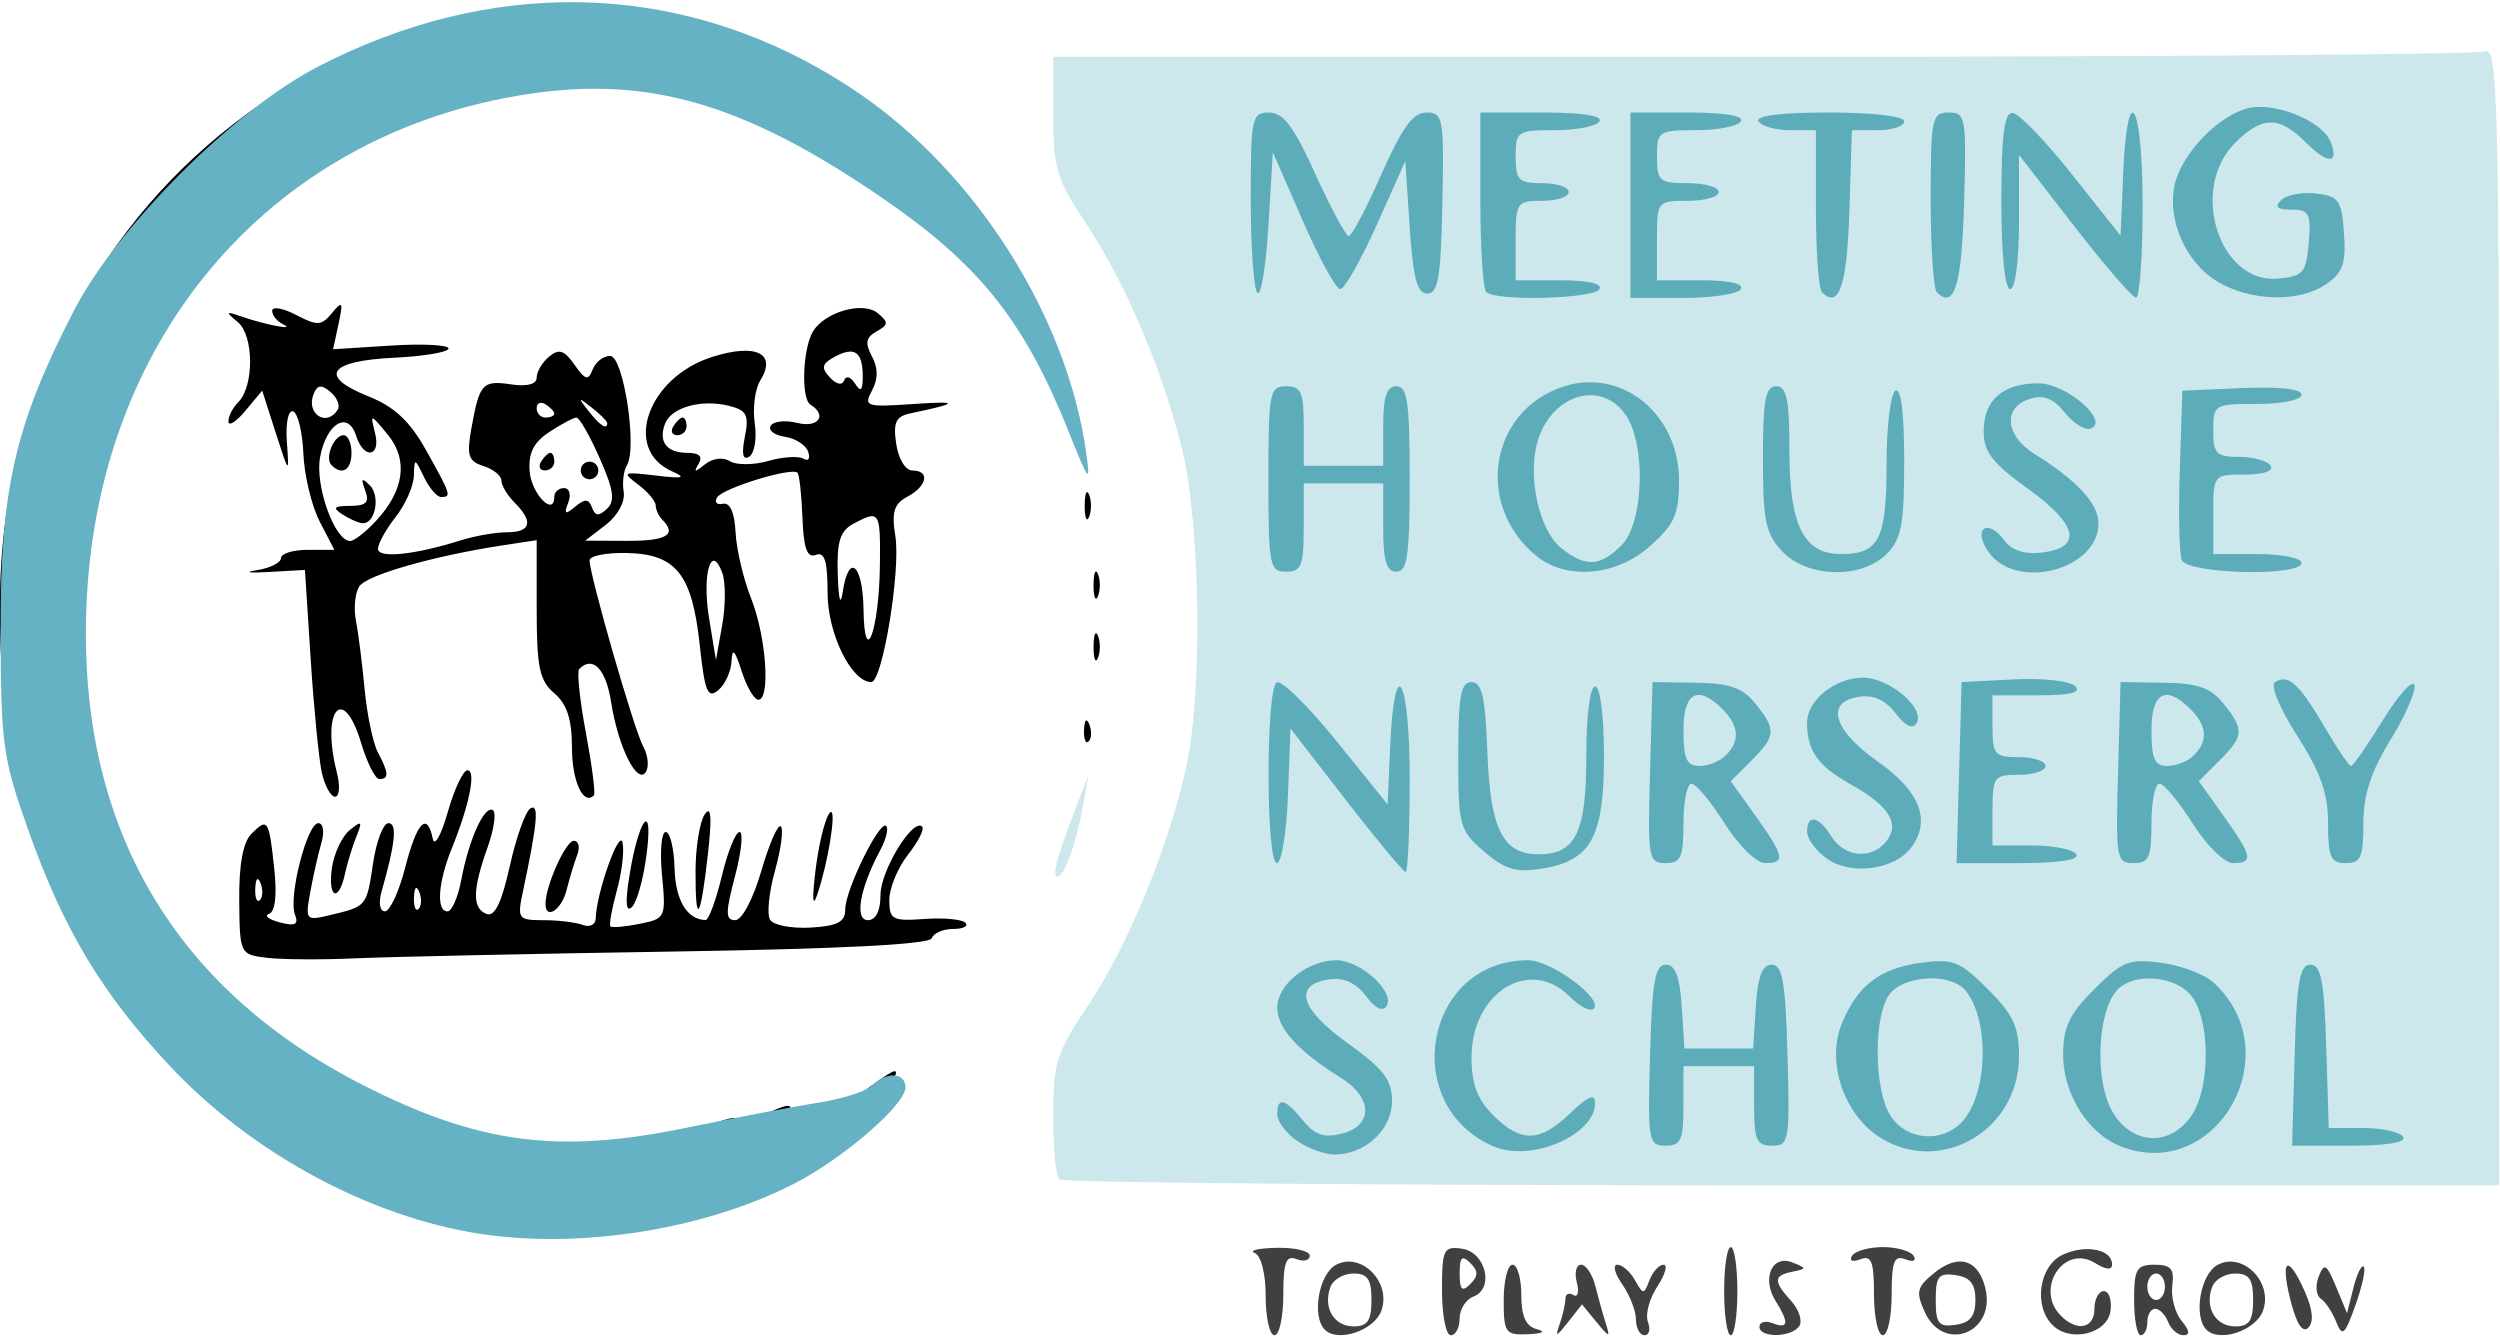 <?xml version="1.0" encoding="UTF-8" standalone="no"?>
<!-- Created with Inkscape (http://www.inkscape.org/) -->

<svg
   xmlns:dc="http://purl.org/dc/elements/1.1/"
   xmlns:cc="http://creativecommons.org/ns#"
   xmlns:rdf="http://www.w3.org/1999/02/22-rdf-syntax-ns#"
   xmlns:svg="http://www.w3.org/2000/svg"
   xmlns="http://www.w3.org/2000/svg"
   xmlns:sodipodi="http://sodipodi.sourceforge.net/DTD/sodipodi-0.dtd"
   xmlns:inkscape="http://www.inkscape.org/namespaces/inkscape"
   width="52.917mm"
   height="28.281mm"
   viewBox="0 0 52.917 28.281"
   version="1.1"
   id="svg8"
   inkscape:version="0.92.2 2405546, 2018-03-11"
   sodipodi:docname="mhns.svg">
  <defs
     id="defs2" />
  <sodipodi:namedview
     id="base"
     pagecolor="#ffffff"
     bordercolor="#666666"
     borderopacity="1.0"
     inkscape:pageopacity="0.0"
     inkscape:pageshadow="2"
     inkscape:zoom="1"
     inkscape:cx="223.56459"
     inkscape:cy="56.268437"
     inkscape:document-units="mm"
     inkscape:current-layer="layer1"
     showgrid="false"
     inkscape:window-width="1366"
     inkscape:window-height="697"
     inkscape:window-x="1366"
     inkscape:window-y="29"
     inkscape:window-maximized="1" />
  <g
     inkscape:label="Layer 1"
     inkscape:groupmode="layer"
     id="layer1"
     transform="translate(-47.471,-98.177)">
    <g
       id="g5590"
       transform="matrix(0.529,0,0,0.529,37.472,62.763)"
       inkscape:export-filename="/home/mike/Sites/mhns/themes/mhns/screenshot.png"
       inkscape:export-xdpi="96"
       inkscape:export-ydpi="96">
      <path
         inkscape:connector-curvature="0"
         id="path4599-3-6"
         d="m 109.165,71.111 c -0.155,-1.3e-4 -0.303,0.014 -0.439,0.043 -1.192,0.262 -2.675,1.784 -2.973,3.05 -0.323,1.376 0.425,3.106 1.673,3.866 1.343,0.819 3.311,0.868 4.392,0.111 0.655,-0.458 0.783,-0.833 0.696,-2.028 -0.096,-1.322 -0.206,-1.477 -1.12,-1.582 -0.557,-0.064 -1.185,0.055 -1.394,0.265 -0.272,0.272 -0.153,0.38 0.417,0.38 0.706,0 0.785,0.152 0.688,1.323 -0.099,1.197 -0.215,1.333 -1.215,1.43 -2.356,0.229 -3.573,-3.575 -1.733,-5.415 1.087,-1.087 1.762,-1.092 2.833,-0.022 0.876,0.876 1.335,0.871 0.997,-0.01 -0.278,-0.724 -1.735,-1.411 -2.822,-1.412 z m -39.592,0.225 c -0.694,0 -0.734,0.191 -0.734,3.469 0,1.908 0.119,3.589 0.265,3.736 0.146,0.147 0.344,-1.057 0.441,-2.675 l 0.177,-2.942 1.194,2.734 c 0.657,1.504 1.332,2.734 1.501,2.734 0.169,0 0.822,-1.151 1.452,-2.558 l 1.145,-2.557 0.176,2.646 c 0.136,2.038 0.298,2.646 0.705,2.646 0.431,0 0.543,-0.669 0.601,-3.616 0.067,-3.41 0.031,-3.616 -0.638,-3.616 -0.539,0 -0.971,0.593 -1.8,2.47 -0.6,1.358 -1.186,2.469 -1.303,2.468 -0.117,-0.001 -0.715,-1.112 -1.33,-2.47 -0.864,-1.906 -1.285,-2.468 -1.852,-2.468 z m 8.438,0 v 3.469 c 0,1.908 0.106,3.575 0.235,3.704 0.374,0.374 4.286,0.273 4.527,-0.117 0.134,-0.217 -0.466,-0.353 -1.566,-0.353 H 79.423 v -1.587 c 0,-1.529 0.039,-1.587 1.058,-1.587 0.582,0 1.058,-0.159 1.058,-0.353 0,-0.194 -0.476,-0.352 -1.058,-0.352 -0.941,0 -1.058,-0.118 -1.058,-1.058 0,-1.017 0.061,-1.058 1.567,-1.058 0.862,0 1.664,-0.159 1.784,-0.353 0.137,-0.222 -0.702,-0.353 -2.272,-0.353 z m 5.998,0 v 3.704 3.704 h 2.095 c 1.153,0 2.194,-0.158 2.314,-0.352 0.134,-0.217 -0.467,-0.353 -1.567,-0.353 h -1.784 v -1.587 c 0,-1.579 0.006,-1.587 1.235,-1.587 0.679,0 1.235,-0.159 1.235,-0.353 0,-0.194 -0.555,-0.352 -1.235,-0.352 -1.137,0 -1.235,-0.084 -1.235,-1.058 0,-1.017 0.061,-1.058 1.566,-1.058 0.862,0 1.665,-0.159 1.785,-0.353 0.137,-0.221 -0.643,-0.353 -2.096,-0.353 z m 7.916,0 c -1.923,0 -2.94,0.128 -2.801,0.353 0.12,0.194 0.685,0.353 1.256,0.353 h 1.038 v 3.116 c 0,1.714 0.109,3.225 0.242,3.358 0.681,0.681 1,-0.265 1.093,-3.24 l 0.102,-3.234 h 1.045 c 0.575,0 1.045,-0.159 1.045,-0.353 0,-0.208 -1.242,-0.353 -3.019,-0.353 z m 4.796,0 c -0.673,0 -0.718,0.215 -0.718,3.469 0,1.908 0.109,3.578 0.243,3.711 0.701,0.701 1,-0.283 1.092,-3.593 0.095,-3.406 0.065,-3.587 -0.617,-3.587 z m 7.355,0.011 c -0.155,-0.021 -0.313,0.748 -0.385,2.448 l -0.103,2.459 -1.94,-2.447 c -1.067,-1.346 -2.139,-2.452 -2.381,-2.459 -0.324,-0.009 -0.441,0.921 -0.441,3.515 0,2.117 0.141,3.528 0.352,3.528 0.204,0 0.353,-1.129 0.353,-2.681 v -2.68 l 2.205,2.844 c 1.213,1.564 2.324,2.85 2.469,2.857 0.146,0.007 0.265,-1.654 0.265,-3.692 0,-2.334 -0.194,-3.666 -0.393,-3.693 z m -21.676,10.764 c -0.354,-10e-4 -0.718,0.055 -1.083,0.176 -2.948,0.973 -3.541,4.758 -1.06,6.768 1.205,0.976 3.192,0.799 4.539,-0.404 0.978,-0.874 1.152,-1.27 1.152,-2.617 0,-2.243 -1.635,-3.917 -3.549,-3.922 z m 17.91,0.043 c -1.431,0 -2.191,0.668 -2.191,1.925 0,0.816 0.35,1.268 1.781,2.295 1.994,1.433 2.185,2.353 0.527,2.542 -0.673,0.077 -1.191,-0.091 -1.474,-0.478 -0.676,-0.925 -1.299,-0.489 -0.642,0.45 1.104,1.576 4.395,0.721 4.395,-1.142 0,-0.787 -0.856,-1.716 -2.557,-2.772 -1.169,-0.726 -1.271,-1.854 -0.198,-2.195 0.564,-0.179 0.942,-0.035 1.405,0.537 0.348,0.43 0.809,0.723 1.023,0.652 0.815,-0.272 -0.943,-1.814 -2.068,-1.814 z m -30.06,0.118 c -0.661,0 -0.706,0.235 -0.706,3.704 0,3.469 0.045,3.704 0.706,3.704 0.611,0 0.705,-0.235 0.705,-1.764 v -1.764 h 1.587 1.587 v 1.764 c 0,1.333 0.129,1.764 0.529,1.764 0.437,0 0.529,-0.647 0.529,-3.704 0,-3.057 -0.092,-3.704 -0.529,-3.704 -0.392,0 -0.529,0.412 -0.529,1.587 v 1.587 h -1.587 -1.587 v -1.587 c 0,-1.352 -0.104,-1.587 -0.705,-1.587 z m 19.579,0 c -0.427,0 -0.529,0.556 -0.529,2.888 0,2.479 0.108,3.003 0.767,3.704 0.999,1.063 3.162,1.121 4.172,0.111 0.596,-0.596 0.705,-1.176 0.705,-3.725 0,-1.923 -0.128,-2.94 -0.352,-2.801 -0.194,0.12 -0.353,1.447 -0.353,2.949 0,2.994 -0.296,3.578 -1.814,3.578 -1.499,0 -2.066,-1.136 -2.066,-4.136 0,-2.047 -0.107,-2.567 -0.529,-2.567 z m 19.609,0.054 c -0.293,-0.004 -0.628,0.002 -1,0.018 l -2.381,0.104 -0.103,3.147 c -0.057,1.731 -0.021,3.358 0.077,3.616 0.216,0.563 4.788,0.674 4.788,0.116 0,-0.194 -0.794,-0.352 -1.764,-0.352 h -1.764 v -1.587 c 0,-1.585 0.002,-1.587 1.255,-1.587 0.747,0 1.167,-0.143 1.038,-0.353 -0.12,-0.194 -0.685,-0.353 -1.256,-0.353 -0.918,0 -1.037,-0.122 -1.037,-1.058 0,-1.035 0.039,-1.058 1.764,-1.058 0.992,0 1.764,-0.161 1.764,-0.369 0,-0.173 -0.502,-0.271 -1.381,-0.283 z m -27.067,0.304 c 0.533,-0.011 1.059,0.233 1.441,0.779 0.827,1.181 0.732,4.324 -0.157,5.213 -0.867,0.867 -1.461,0.889 -2.441,0.088 -0.825,-0.675 -1.3,-2.718 -0.953,-4.102 0.309,-1.23 1.22,-1.96 2.109,-1.979 z m 10.925,11.284 c -1.105,0 -2.232,0.904 -2.232,1.79 0,1.145 0.418,1.729 1.785,2.498 1.526,0.857 1.947,1.569 1.353,2.284 -0.584,0.703 -1.652,0.594 -2.161,-0.221 -0.516,-0.827 -0.977,-0.919 -0.977,-0.196 0,0.28 0.357,0.764 0.794,1.076 0.954,0.682 2.699,0.453 3.366,-0.443 0.808,-1.085 0.355,-2.249 -1.338,-3.438 -1.791,-1.258 -2.112,-2.393 -0.732,-2.587 0.57,-0.08 1.054,0.142 1.449,0.665 0.38,0.504 0.679,0.647 0.833,0.398 0.366,-0.593 -1.078,-1.825 -2.14,-1.825 z m 6.447,0.055 c -0.14,0.002 -0.282,0.007 -0.425,0.014 l -2.08,0.107 -0.101,3.616 -0.1,3.616 h 2.502 c 1.579,0 2.422,-0.13 2.285,-0.353 -0.12,-0.194 -0.923,-0.352 -1.784,-0.352 h -1.567 v -1.411 c 0,-1.333 0.059,-1.411 1.058,-1.411 0.582,0 1.058,-0.158 1.058,-0.352 0,-0.194 -0.476,-0.353 -1.058,-0.353 -0.974,0 -1.058,-0.098 -1.058,-1.235 v -1.235 h 1.835 c 1.286,0 1.723,-0.111 1.462,-0.372 -0.179,-0.179 -1.046,-0.292 -2.026,-0.279 z m 10.312,0.015 c -0.097,0.007 -0.193,0.043 -0.292,0.105 -0.203,0.126 0.167,1.028 0.882,2.145 0.939,1.467 1.233,2.305 1.233,3.508 0,1.345 0.105,1.581 0.706,1.581 0.601,0 0.705,-0.235 0.705,-1.582 0,-1.15 0.297,-2.065 1.088,-3.35 0.598,-0.973 1.025,-1.955 0.949,-2.183 -0.076,-0.228 -0.643,0.407 -1.261,1.41 -0.618,1.004 -1.189,1.825 -1.269,1.825 -0.08,0 -0.56,-0.706 -1.066,-1.569 -0.821,-1.4 -1.257,-1.919 -1.676,-1.888 z m -32.396,0.106 c -0.428,0 -0.529,0.562 -0.529,2.941 0,2.814 0.044,2.98 1.031,3.829 0.831,0.714 1.278,0.848 2.293,0.685 1.98,-0.317 2.496,-1.246 2.496,-4.496 0,-1.62 -0.148,-2.783 -0.353,-2.783 -0.206,0 -0.353,1.167 -0.353,2.797 0,3.041 -0.423,3.906 -1.91,3.906 -1.423,0 -1.928,-1.005 -2.042,-4.066 -0.082,-2.218 -0.216,-2.813 -0.634,-2.813 z m 7.232,0 -0.1,3.616 c -0.095,3.434 -0.065,3.616 0.617,3.616 0.616,0 0.718,-0.226 0.718,-1.588 0,-0.873 0.144,-1.587 0.32,-1.587 0.176,0 0.772,0.714 1.323,1.587 0.564,0.893 1.272,1.587 1.62,1.588 0.824,8.5e-4 0.766,-0.28 -0.391,-1.9 l -0.98,-1.371 0.818,-0.818 c 0.988,-0.988 1.006,-1.244 0.164,-2.285 -0.513,-0.634 -1.025,-0.813 -2.381,-0.833 z m 18.698,0 -0.101,3.616 c -0.096,3.434 -0.064,3.616 0.618,3.616 0.616,0 0.718,-0.226 0.718,-1.588 0,-0.873 0.144,-1.587 0.32,-1.587 0.176,0 0.772,0.714 1.323,1.587 0.564,0.893 1.273,1.587 1.62,1.588 0.824,8.5e-4 0.766,-0.28 -0.392,-1.9 l -0.98,-1.371 0.818,-0.818 c 0.988,-0.988 1.006,-1.244 0.164,-2.285 -0.513,-0.634 -1.025,-0.813 -2.381,-0.833 z m -33.668,0.006 c -0.018,-0.002 -0.033,7.1e-4 -0.044,0.008 -0.439,0.272 -0.433,7.219 0.007,7.219 0.186,0 0.385,-1.21 0.441,-2.689 l 0.103,-2.689 2.219,2.865 h -5.16e-4 c 1.22,1.576 2.292,2.865 2.381,2.865 0.089,0 0.162,-1.667 0.162,-3.704 0,-4.091 -0.61,-5.147 -0.778,-1.348 l -0.104,2.356 -2.049,-2.54 c -1.057,-1.31 -2.065,-2.315 -2.337,-2.343 z m 16.837,0.507 c 0.246,0.01 0.558,0.199 0.931,0.571 0.663,0.663 0.706,1.269 0.131,1.844 -0.233,0.233 -0.71,0.424 -1.059,0.424 -0.506,0 -0.635,-0.288 -0.635,-1.411 0,-0.961 0.222,-1.444 0.631,-1.428 z m 18.697,0 c 0.246,0.01 0.558,0.199 0.931,0.571 0.663,0.663 0.706,1.269 0.131,1.844 -0.233,0.233 -0.709,0.424 -1.058,0.424 -0.506,0 -0.635,-0.288 -0.635,-1.411 0,-0.961 0.222,-1.444 0.631,-1.428 z M 72.269,105.202 c -1.16,0 -2.371,0.97 -2.371,1.899 0,0.819 0.838,1.739 2.557,2.807 1.264,0.785 1.279,1.906 0.029,2.22 -0.72,0.181 -1.086,0.058 -1.556,-0.522 -0.717,-0.885 -1.03,-0.961 -1.03,-0.25 0,0.28 0.353,0.756 0.784,1.058 0.431,0.302 1.11,0.549 1.509,0.549 1.226,0 2.293,-0.995 2.293,-2.137 0,-0.844 -0.335,-1.279 -1.781,-2.318 -1.908,-1.371 -2.178,-2.337 -0.711,-2.545 0.566,-0.08 1.052,0.143 1.445,0.666 0.38,0.504 0.679,0.647 0.833,0.398 0.343,-0.555 -1.049,-1.825 -2.001,-1.825 z m 7.646,0 c -4.116,0 -5.186,5.789 -1.374,7.438 v 5.2e-4 c 1.495,0.647 4.057,-0.451 4.057,-1.738 0,-0.389 -0.278,-0.274 -0.99,0.407 -1.227,1.175 -1.971,1.195 -3.084,0.082 -0.637,-0.637 -0.866,-1.247 -0.866,-2.309 0,-2.587 2.317,-4.033 3.91,-2.44 0.404,0.404 0.841,0.629 0.97,0.499 0.397,-0.398 -1.689,-1.94 -2.624,-1.94 z m 16.501,0.036 c -0.223,-0.003 -0.481,0.022 -0.802,0.065 -1.633,0.219 -2.532,0.906 -3.156,2.412 -0.639,1.543 0.071,3.659 1.536,4.576 2.426,1.518 5.537,-0.307 5.537,-3.249 0,-1.178 -0.226,-1.668 -1.244,-2.686 -0.839,-0.839 -1.201,-1.109 -1.871,-1.118 z m 7.995,0 c -0.67,0.01 -1.032,0.279 -1.871,1.118 -1.006,1.006 -1.245,1.513 -1.245,2.643 0,1.525 0.984,3.105 2.254,3.618 3.845,1.554 6.858,-3.715 3.739,-6.538 -0.355,-0.322 -1.289,-0.671 -2.074,-0.776 -0.321,-0.043 -0.579,-0.068 -0.802,-0.065 z m -18.991,0.141 c -0.429,0 -0.548,0.681 -0.629,3.616 -0.095,3.434 -0.065,3.616 0.617,3.616 0.616,0 0.718,-0.226 0.718,-1.587 v -1.587 h 1.411 1.411 v 1.587 c 2e-6,1.361 0.102,1.587 0.718,1.587 0.682,0 0.713,-0.181 0.618,-3.616 -0.082,-2.934 -0.201,-3.616 -0.63,-3.616 -0.381,0 -0.559,0.469 -0.637,1.675 l -0.107,1.676 h -1.373 -1.372 l -0.108,-1.676 c -0.077,-1.207 -0.256,-1.675 -0.637,-1.675 z m 25.753,0 c -0.429,0 -0.548,0.681 -0.629,3.616 l -0.101,3.616 h 2.326 c 1.461,0 2.245,-0.131 2.108,-0.352 -0.12,-0.194 -0.838,-0.353 -1.595,-0.353 h -1.377 l -0.102,-3.263 c -0.082,-2.62 -0.206,-3.263 -0.63,-3.263 z m -15.207,0.547 c 0.582,-0.011 1.146,0.147 1.422,0.48 0.997,1.201 0.897,4.226 -0.176,5.298 -0.795,0.795 -2.136,0.684 -2.777,-0.23 -0.738,-1.053 -0.734,-4.272 0.005,-5.012 0.345,-0.345 0.943,-0.525 1.525,-0.536 z m 8.669,0.004 c 0.637,-0.026 1.329,0.191 1.732,0.637 0.795,0.878 0.841,3.642 0.08,4.804 -0.877,1.338 -2.49,1.224 -3.242,-0.229 -0.645,-1.246 -0.532,-3.814 0.206,-4.704 0.266,-0.321 0.728,-0.488 1.224,-0.508 z m -16.481,10.915 c -0.146,0 -0.265,0.794 -0.265,1.764 2e-6,0.97 0.119,1.764 0.265,1.764 0.146,0 0.265,-0.794 0.265,-1.764 3e-6,-0.97 -0.119,-1.764 -0.265,-1.764 z m 6.085,0 c -0.559,0 -1.113,0.157 -1.232,0.349 -0.124,0.2 0.018,0.259 0.332,0.138 0.446,-0.171 0.547,0.091 0.547,1.415 0,0.894 0.159,1.625 0.353,1.625 0.194,0 0.353,-0.731 0.353,-1.625 0,-1.324 0.101,-1.587 0.547,-1.415 0.314,0.12 0.456,0.061 0.332,-0.138 -0.119,-0.192 -0.673,-0.349 -1.232,-0.349 z m -24.253,0.028 c -0.728,0.015 -1.125,0.108 -0.882,0.206 0.259,0.105 0.441,0.82 0.441,1.736 0,0.857 0.159,1.558 0.353,1.558 0.194,0 0.353,-0.731 0.353,-1.625 0,-1.3 0.106,-1.585 0.529,-1.422 0.291,0.112 0.529,0.05 0.529,-0.138 0,-0.188 -0.595,-0.33 -1.323,-0.314 z m 7.163,0.01 c -0.503,-0.023 -0.549,0.255 -0.549,1.701 0,0.984 0.158,1.789 0.352,1.789 0.194,0 0.353,-0.3 0.353,-0.668 3e-6,-0.367 0.249,-0.764 0.554,-0.881 0.846,-0.325 0.493,-1.78 -0.466,-1.916 -0.092,-0.013 -0.173,-0.023 -0.245,-0.026 z m 25.324,0.044 c -0.318,-0.008 -0.68,0.06 -1.024,0.217 -0.956,0.436 -1.196,2.045 -0.421,2.82 0.712,0.712 2.19,0.354 2.32,-0.562 0.062,-0.437 -0.057,-0.794 -0.265,-0.794 -0.208,0 -0.377,0.317 -0.377,0.705 10e-6,0.786 -0.691,0.931 -1.34,0.282 -1.069,-1.069 0.115,-2.893 1.369,-2.11 0.433,0.27 0.677,0.29 0.677,0.056 0,-0.378 -0.408,-0.602 -0.938,-0.615 z m -25.022,0.368 c 0.065,-0.003 0.155,0.061 0.279,0.184 0.329,0.329 0.329,0.518 0,0.847 -0.329,0.329 -0.423,0.235 -0.423,-0.424 0,-0.412 0.037,-0.603 0.145,-0.608 z m 12.875,0.1 c -0.614,-0.017 -0.868,0.82 -0.376,1.608 0.549,0.879 0.515,1.132 -0.12,0.888 -0.291,-0.112 -0.529,-0.049 -0.529,0.139 0,0.463 1.311,0.435 1.601,-0.034 0.127,-0.206 -0.022,-0.655 -0.332,-0.998 -0.72,-0.795 -0.709,-1.015 0.054,-1.169 0.581,-0.117 0.58,-0.139 -0.013,-0.373 -0.101,-0.04 -0.196,-0.06 -0.284,-0.062 z m 6.965,0.027 c -0.295,0.013 -0.632,0.164 -0.994,0.456 -0.702,0.569 -0.747,0.758 -0.377,1.57 0.758,1.664 2.867,0.815 2.418,-0.973 -0.18,-0.717 -0.556,-1.075 -1.047,-1.053 z m -24.355,0.004 c -0.192,-0.012 -0.388,0.027 -0.577,0.128 -0.691,0.37 -0.981,2.063 -0.446,2.599 0.519,0.519 1.97,0.032 2.26,-0.759 0.339,-0.924 -0.405,-1.917 -1.237,-1.967 z m 35.277,0 c -0.192,-0.012 -0.388,0.027 -0.577,0.128 -0.691,0.37 -0.981,2.063 -0.446,2.599 0.519,0.519 1.97,0.032 2.26,-0.759 0.339,-0.924 -0.406,-1.917 -1.237,-1.967 z m -28.791,0.124 c -0.194,0 -0.353,0.635 -0.353,1.411 0,1.314 0.067,1.409 0.97,1.37 0.597,-0.025 0.732,-0.103 0.352,-0.203 -0.436,-0.114 -0.617,-0.515 -0.617,-1.37 0,-0.665 -0.159,-1.209 -0.353,-1.209 z m 2.743,0 c -0.196,0 -0.273,0.318 -0.171,0.706 0.102,0.388 0.041,0.617 -0.135,0.508 -0.176,-0.109 -0.32,-0.043 -0.32,0.147 2e-6,0.19 -0.101,0.636 -0.224,0.991 -0.196,0.566 -0.155,0.558 0.331,-0.059 l 0.555,-0.705 0.58,0.705 c 0.52,0.633 0.559,0.639 0.373,0.055 -0.114,-0.358 -0.303,-1.032 -0.42,-1.499 -0.117,-0.467 -0.373,-0.849 -0.568,-0.849 z m 1.453,0 c -0.195,0 -0.108,0.353 0.194,0.784 0.302,0.431 0.549,1.066 0.549,1.411 0,0.345 0.154,0.627 0.342,0.627 0.188,0 0.25,-0.239 0.137,-0.532 -0.112,-0.293 0.055,-0.928 0.372,-1.411 0.317,-0.484 0.43,-0.879 0.253,-0.879 -0.178,0 -0.43,0.277 -0.561,0.617 -0.227,0.588 -0.254,0.588 -0.584,0 -0.191,-0.34 -0.507,-0.617 -0.702,-0.617 z m 21.494,0 c -0.72,0 -0.819,0.17 -0.819,1.411 0,0.776 0.119,1.411 0.265,1.411 0.146,0 0.265,-0.238 0.265,-0.529 0,-0.291 0.142,-0.529 0.315,-0.529 0.173,0 0.406,0.238 0.518,0.529 0.112,0.291 0.386,0.529 0.61,0.529 0.278,0 0.255,-0.183 -0.073,-0.578 -0.264,-0.318 -0.431,-0.953 -0.371,-1.411 0.087,-0.668 -0.054,-0.833 -0.71,-0.833 z m 5.36,0.04 c -0.165,-0.038 -0.161,0.44 0.081,1.393 0.238,0.938 0.483,1.313 0.71,1.087 0.227,-0.227 0.18,-0.722 -0.134,-1.433 -0.298,-0.674 -0.528,-1.017 -0.656,-1.046 z m 2.974,0.025 c -0.097,0.022 -0.256,0.376 -0.378,0.862 l -0.255,1.012 -0.439,-1.058 c -0.382,-0.92 -0.473,-0.973 -0.696,-0.405 -0.141,0.359 -0.103,0.756 0.085,0.882 0.188,0.126 0.466,0.547 0.619,0.935 0.24,0.612 0.342,0.523 0.769,-0.675 0.271,-0.759 0.42,-1.453 0.332,-1.541 -0.011,-0.011 -0.023,-0.015 -0.037,-0.011 z m -40.385,0.287 c 0.561,0 0.716,0.23 0.716,1.058 0,0.829 -0.155,1.058 -0.716,1.058 -0.791,0 -1.235,-0.766 -0.92,-1.587 0.112,-0.291 0.526,-0.529 0.92,-0.529 z m 32.114,0 c 0.194,0 0.352,0.238 0.352,0.529 0,0.291 -0.158,0.529 -0.352,0.529 -0.194,0 -0.353,-0.238 -0.353,-0.529 0,-0.291 0.159,-0.529 0.353,-0.529 z m 3.164,0 c 0.561,0 0.717,0.23 0.717,1.058 0,0.829 -0.156,1.058 -0.717,1.058 -0.791,0 -1.234,-0.766 -0.919,-1.587 0.112,-0.291 0.525,-0.529 0.919,-0.529 z m -11.418,0.04 c 0.068,0.003 0.144,0.012 0.229,0.024 0.581,0.083 0.794,0.348 0.794,0.994 3e-6,0.646 -0.212,0.912 -0.794,0.995 -0.679,0.096 -0.794,-0.048 -0.794,-0.995 0,-0.828 0.088,-1.042 0.565,-1.018 z"
         style="fill:#404040;fill-opacity:1;stroke-width:0.353" />
      <path
         inkscape:connector-curvature="0"
         id="path4599"
         d="m 41.036,67.222 c -1.101,0.018 -2.206,0.131 -3.307,0.346 -6.946,1.353 -13.056,6.103 -16.153,12.557 -2.174,4.532 -2.851,7.811 -2.646,12.822 0.272,6.666 2.566,12.01 7.157,16.672 1.973,2.004 3.143,2.835 5.821,4.136 1.843,0.896 4.225,1.773 5.292,1.949 2.989,0.494 5.077,0.453 8.018,-0.154 3.975,-0.821 8.247,-3.178 9.289,-5.125 0.462,-0.863 0.355,-0.843 -1.062,0.203 -0.649,0.479 -1.312,0.789 -1.473,0.689 -0.161,-0.1 -0.633,8.9e-4 -1.048,0.223 -0.526,0.281 -0.682,0.286 -0.516,0.016 0.328,-0.531 0.002,-0.487 -1.269,0.171 -0.594,0.307 -0.974,0.387 -0.844,0.177 0.161,-0.26 -0.022,-0.288 -0.578,-0.088 -0.448,0.161 -1.925,0.494 -3.284,0.738 -8.67,1.562 -19.027,-5.043 -21.79,-13.895 -1.025,-3.285 -1.09,-9.874 -0.128,-13.067 2.461,-8.172 8.759,-13.888 16.794,-15.243 2.827,-0.477 3.418,-0.474 5.875,0.027 3.166,0.646 5.519,1.728 8.245,3.794 1.067,0.809 1.638,1.13 1.268,0.714 -0.734,-0.826 -0.434,-1.019 0.49,-0.316 0.318,0.243 -0.146,-0.239 -1.031,-1.069 -0.885,-0.831 -2.896,-2.143 -4.469,-2.917 -6.28,-3.088 -13.098,-2.656 -19.739,1.25 -1.957,1.151 -2.018,1.165 -0.93,0.223 0.641,-0.555 2.19,-1.509 3.443,-2.12 9.977,-4.865 20.954,-1.337 26.737,8.594 1.764,3.029 2.176,3.337 0.78,0.582 -3.78,-7.46 -11.237,-12.017 -18.941,-11.89 z m 8.019,3.554 c 0.033,0.002 0.079,0.011 0.14,0.028 1.021,0.286 4.396,2.378 4.744,2.941 0.357,0.577 0.039,0.463 -1.014,-0.366 -0.523,-0.412 -1.775,-1.215 -2.782,-1.785 -0.881,-0.499 -1.318,-0.834 -1.088,-0.819 z m 6.666,4.587 0.672,0.794 c 0.632,0.746 0.915,0.954 0.915,0.672 0,-0.067 -0.357,-0.424 -0.794,-0.794 z m -23.195,3.786 c -0.049,-0.015 -0.157,0.099 -0.34,0.321 -0.422,0.513 -0.585,0.522 -1.435,0.077 -0.527,-0.276 -0.959,-0.351 -0.959,-0.167 0,0.184 0.198,0.429 0.441,0.544 0.54,0.257 -0.701,0.022 -1.675,-0.316 -0.627,-0.218 -0.643,-0.193 -0.14,0.226 0.645,0.537 0.657,2.562 0.02,3.2 -0.225,0.225 -0.404,0.575 -0.397,0.779 0.006,0.204 0.313,0.009 0.682,-0.434 l 0.67,-0.804 0.541,1.686 c 0.538,1.678 0.541,1.68 0.446,0.357 -0.053,-0.748 0.056,-1.279 0.25,-1.214 0.189,0.063 0.374,0.826 0.411,1.695 0.037,0.869 0.331,2.09 0.653,2.714 l 0.586,1.133 H 31.212 c -0.587,0 -1.067,0.149 -1.067,0.331 0,0.182 -0.436,0.399 -0.97,0.484 -0.534,0.084 -0.318,0.116 0.479,0.071 l 1.449,-0.082 0.23,3.567 c 0.126,1.962 0.327,4.004 0.444,4.537 0.118,0.534 0.358,0.97 0.533,0.97 0.175,0 0.207,-0.436 0.07,-0.97 -0.642,-2.51 0.252,-3.582 0.975,-1.169 0.236,0.788 0.563,1.434 0.727,1.434 0.389,0 0.375,-0.254 -0.059,-1.066 -0.196,-0.366 -0.435,-1.507 -0.532,-2.534 -0.096,-1.027 -0.254,-2.265 -0.349,-2.75 -0.095,-0.485 -0.035,-1.096 0.134,-1.359 0.294,-0.457 2.984,-1.225 5.777,-1.65 l 1.323,-0.201 v 2.761 c 0,2.324 0.111,2.856 0.705,3.365 0.509,0.436 0.706,1.041 0.706,2.175 0,1.343 0.455,2.332 0.878,1.909 0.069,-0.069 -0.075,-1.195 -0.32,-2.502 -0.246,-1.307 -0.366,-2.457 -0.267,-2.555 0.544,-0.544 1.068,-0.001 1.274,1.32 0.281,1.8 1.054,3.349 1.395,2.796 0.131,-0.212 0.082,-0.67 -0.111,-1.018 -0.357,-0.646 -2.144,-6.849 -2.144,-7.444 0,-0.181 0.675,-0.313 1.499,-0.294 1.97,0.046 2.605,0.851 2.909,3.684 0.2,1.863 0.319,2.157 0.737,1.81 0.275,-0.228 0.515,-0.752 0.535,-1.165 0.027,-0.556 0.132,-0.453 0.404,0.396 0.202,0.631 0.503,1.147 0.669,1.147 0.495,0 0.313,-2.54 -0.29,-4.057 -0.309,-0.776 -0.588,-1.967 -0.622,-2.646 -0.039,-0.791 -0.221,-1.2 -0.508,-1.138 -0.246,0.053 -0.35,-0.061 -0.23,-0.255 0.23,-0.372 2.986,-1.218 3.216,-0.988 0.075,0.074 0.164,0.886 0.199,1.802 0.046,1.229 0.187,1.62 0.534,1.486 0.353,-0.136 0.471,0.247 0.471,1.524 0,1.622 0.954,3.565 1.75,3.565 0.446,0 1.183,-4.476 0.962,-5.838 -0.157,-0.967 -0.057,-1.292 0.486,-1.582 0.792,-0.424 0.908,-1.046 0.194,-1.046 -0.275,0 -0.558,-0.468 -0.646,-1.067 -0.127,-0.863 -0.017,-1.096 0.577,-1.221 1.952,-0.41 1.98,-0.5 0.118,-0.373 -1.911,0.131 -2.006,0.101 -1.663,-0.541 0.25,-0.468 0.249,-0.894 -0.004,-1.367 -0.283,-0.529 -0.24,-0.758 0.187,-0.996 0.48,-0.268 0.485,-0.367 0.045,-0.732 -0.577,-0.479 -2.094,-0.058 -2.58,0.718 -0.422,0.673 -0.498,2.705 -0.11,2.945 0.687,0.425 0.313,0.941 -0.528,0.73 -0.473,-0.119 -0.952,-0.068 -1.063,0.113 -0.112,0.181 0.144,0.38 0.568,0.442 0.424,0.062 0.844,0.334 0.933,0.604 0.089,0.27 0.005,0.393 -0.187,0.274 -0.192,-0.118 -0.826,-0.078 -1.41,0.089 -0.584,0.167 -1.276,0.172 -1.538,0.01 -0.279,-0.173 -0.692,-0.12 -0.997,0.127 -0.408,0.33 -0.463,0.326 -0.255,-0.02 0.177,-0.294 0.03,-0.441 -0.441,-0.441 -0.838,0 -1.179,-0.442 -0.9,-1.168 0.252,-0.656 1.452,-0.99 2.559,-0.713 0.711,0.178 0.807,0.368 0.633,1.24 -0.138,0.69 -0.08,0.951 0.176,0.793 0.21,-0.13 0.309,-0.731 0.22,-1.335 -0.089,-0.605 0.011,-1.376 0.222,-1.714 0.678,-1.086 -0.177,-1.5 -1.936,-0.938 -2.574,0.823 -3.579,3.692 -1.6,4.572 0.597,0.265 0.456,0.303 -0.649,0.17 -1.317,-0.158 -1.364,-0.134 -0.705,0.359 0.388,0.291 0.705,0.667 0.705,0.837 0,0.17 0.119,0.427 0.265,0.573 0.598,0.598 0.174,0.852 -1.411,0.845 l -1.675,-0.008 0.826,-0.636 c 0.478,-0.368 0.779,-0.922 0.714,-1.315 -0.062,-0.374 -0.005,-0.849 0.125,-1.056 0.431,-0.686 -0.132,-4.385 -0.668,-4.385 -0.27,0 -0.585,0.245 -0.7,0.545 -0.175,0.457 -0.293,0.425 -0.726,-0.193 -0.409,-0.584 -0.621,-0.651 -1.014,-0.325 -0.274,0.227 -0.498,0.604 -0.498,0.838 0,0.268 -0.376,0.369 -1.016,0.275 -1.157,-0.17 -1.271,-0.044 -1.594,1.744 -0.199,1.105 -0.128,1.329 0.483,1.523 0.394,0.125 0.716,0.387 0.716,0.582 0,0.195 0.238,0.592 0.529,0.883 0.76,0.76 0.653,1.184 -0.3,1.184 -0.456,0 -1.29,0.145 -1.852,0.322 -1.855,0.585 -3.316,0.735 -3.316,0.342 0,-0.207 0.317,-0.78 0.705,-1.273 0.388,-0.493 0.717,-1.233 0.73,-1.643 0.023,-0.733 0.031,-0.732 0.407,0.048 0.211,0.437 0.517,0.794 0.682,0.794 0.426,0 0.398,-0.086 -0.594,-1.862 -0.658,-1.178 -1.268,-1.748 -2.32,-2.169 -2.007,-0.803 -1.595,-1.415 1.036,-1.542 1.197,-0.058 2.177,-0.224 2.177,-0.369 0,-0.145 -1.039,-0.198 -2.31,-0.117 l -2.31,0.147 0.218,-1.012 c 0.107,-0.499 0.144,-0.734 0.082,-0.754 z m 20.4,1.864 c 0.35,0.003 0.501,0.333 0.497,1.023 -0.004,0.549 -0.082,0.614 -0.31,0.254 -0.174,-0.274 -0.361,-0.327 -0.435,-0.123 -0.078,0.212 -0.311,0.162 -0.574,-0.123 -0.359,-0.39 -0.318,-0.548 0.218,-0.835 0.245,-0.131 0.445,-0.197 0.604,-0.196 z m -21.226,1.404 c 0.105,-0.016 0.237,0.055 0.422,0.208 0.266,0.221 0.397,0.543 0.29,0.715 -0.434,0.702 -1.269,0.173 -0.968,-0.612 0.074,-0.192 0.151,-0.295 0.255,-0.311 z m 10.439,0.53 c 0.018,-0.018 0.161,0.089 0.441,0.308 0.34,0.266 0.618,0.544 0.618,0.617 0,0.29 -0.29,0.103 -0.751,-0.484 -0.219,-0.28 -0.326,-0.423 -0.307,-0.441 z m -1.608,0.119 c 0.056,-0.006 0.124,0.012 0.197,0.057 0.194,0.12 0.353,0.288 0.353,0.374 0,0.086 -0.159,0.156 -0.353,0.156 -0.194,0 -0.353,-0.168 -0.353,-0.374 0,-0.128 0.062,-0.204 0.156,-0.213 z m 1.439,0.587 c 0.115,0 0.532,0.731 0.927,1.625 0.562,1.271 0.625,1.713 0.289,2.028 -0.324,0.304 -0.471,0.291 -0.596,-0.052 -0.129,-0.354 -0.279,-0.362 -0.67,-0.038 -0.407,0.338 -0.46,0.307 -0.281,-0.162 0.124,-0.322 0.049,-0.579 -0.168,-0.579 -0.215,0 -0.39,0.154 -0.39,0.342 0,0.832 -0.918,-0.112 -0.987,-1.014 -0.056,-0.733 0.161,-1.162 0.795,-1.578 0.48,-0.314 0.966,-0.572 1.081,-0.572 z m 4.246,0 c -0.086,0 -0.253,0.159 -0.373,0.353 -0.12,0.194 -0.05,0.353 0.156,0.353 0.205,0 0.374,-0.159 0.374,-0.353 0,-0.194 -0.07,-0.353 -0.156,-0.353 z m -12.39,0.038 c 0.065,0.008 0.241,0.221 0.591,0.645 0.831,1.007 0.66,2.241 -0.48,3.462 -0.407,0.437 -0.868,0.794 -1.023,0.794 -0.623,0 -1.418,-2.219 -1.204,-3.361 0.254,-1.354 1.117,-1.868 1.439,-0.855 0.306,0.965 1.004,0.868 0.759,-0.106 -0.098,-0.392 -0.146,-0.588 -0.082,-0.579 z m -1.175,0.668 c -0.397,0 -0.767,0.917 -0.484,1.2 0.425,0.425 0.799,0.193 0.799,-0.495 0,-0.388 -0.141,-0.705 -0.315,-0.705 z m 8.273,0.705 c -0.086,0 -0.253,0.159 -0.373,0.353 -0.12,0.194 -0.05,0.352 0.156,0.352 0.205,0 0.374,-0.158 0.374,-0.352 0,-0.194 -0.07,-0.353 -0.156,-0.353 z m 1.567,0.353 c -0.194,0 -0.352,0.158 -0.352,0.352 0,0.194 0.158,0.353 0.352,0.353 0.194,0 0.353,-0.159 0.353,-0.353 0,-0.194 -0.159,-0.352 -0.353,-0.352 z m -9.042,0.743 c -0.076,-0.023 -0.05,0.106 0.064,0.404 0.182,0.479 0.049,0.619 -0.596,0.623 -0.666,0.004 -0.726,0.074 -0.302,0.348 0.291,0.188 0.653,0.344 0.805,0.347 0.503,0.01 0.707,-1.094 0.28,-1.518 -0.122,-0.121 -0.204,-0.19 -0.249,-0.204 z m 28.963,0.479 c -0.064,-0.024 -0.109,0.179 -0.109,0.543 0,0.485 0.08,0.683 0.178,0.441 0.098,-0.243 0.098,-0.639 0,-0.882 -0.024,-0.061 -0.048,-0.094 -0.069,-0.102 z m -8.645,0.961 c 0.349,-0.02 0.36,0.473 0.342,1.963 -0.032,2.617 -0.62,4.197 -0.656,1.764 -0.027,-1.81 -0.591,-2.288 -0.83,-0.705 -0.092,0.605 -0.167,0.344 -0.2,-0.693 -0.042,-1.317 0.089,-1.74 0.629,-2.029 0.327,-0.175 0.556,-0.29 0.715,-0.299 z m -6.279,1.786 c 0.093,0.023 0.2,0.17 0.312,0.474 0.139,0.376 0.139,1.316 5.19e-4,2.089 l -0.252,1.406 -0.271,-1.651 c -0.219,-1.33 -0.068,-2.386 0.211,-2.318 z m 15.278,0.428 c -0.064,-0.024 -0.109,0.179 -0.109,0.543 0,0.485 0.08,0.683 0.178,0.441 0.098,-0.243 0.098,-0.639 0,-0.882 -0.024,-0.061 -0.047,-0.094 -0.069,-0.102 z m 0,2.47 c -0.064,-0.024 -0.109,0.179 -0.109,0.543 0,0.485 0.08,0.683 0.178,0.441 0.098,-0.243 0.098,-0.64 0,-0.882 -0.024,-0.061 -0.047,-0.093 -0.069,-0.101 z m -0.389,3.487 c -0.053,-0.008 -0.09,0.121 -0.101,0.378 h 5.19e-4 c -0.015,0.372 0.068,0.58 0.185,0.463 0.117,-0.117 0.13,-0.421 0.028,-0.676 -0.042,-0.106 -0.081,-0.16 -0.113,-0.165 z m -24.77,1.995 c -0.173,0 -0.528,0.754 -0.79,1.676 -0.266,0.935 -0.531,1.403 -0.601,1.058 -0.222,-1.093 -0.634,-0.662 -1.098,1.146 -0.249,0.97 -0.615,1.764 -0.813,1.764 -0.207,0 -0.265,-0.34 -0.135,-0.794 0.553,-1.941 0.633,-2.734 0.275,-2.734 -0.206,0 -0.483,0.716 -0.614,1.592 -0.262,1.75 -0.249,1.734 -1.706,2.083 -0.994,0.238 -1.014,0.216 -0.808,-0.921 0.117,-0.641 0.316,-1.523 0.443,-1.96 0.13,-0.447 0.077,-0.794 -0.121,-0.794 -0.449,0 -1.205,2.952 -0.936,3.653 0.156,0.407 0.016,0.48 -0.609,0.316 -0.447,-0.117 -0.639,-0.271 -0.426,-0.342 0.243,-0.081 0.321,-0.748 0.209,-1.79 -0.214,-1.992 -0.261,-2.065 -0.914,-1.412 -0.339,0.339 -0.502,1.234 -0.489,2.67 0.02,2.145 0.028,2.161 1.11,2.292 0.599,0.073 2.201,0.082 3.559,0.021 1.358,-0.061 7.07,-0.183 12.693,-0.271 6.721,-0.105 10.267,-0.287 10.348,-0.532 0.068,-0.205 0.455,-0.372 0.859,-0.372 0.404,0 0.622,-0.113 0.485,-0.25 -0.138,-0.138 -0.878,-0.205 -1.646,-0.149 -1.273,0.092 -1.396,0.025 -1.396,-0.761 0,-0.474 0.336,-1.288 0.746,-1.81 0.41,-0.521 0.666,-1.027 0.569,-1.124 -0.367,-0.367 -1.668,1.763 -1.668,2.731 0,0.641 -0.184,1.011 -0.504,1.011 -0.548,0 -0.323,-1.275 0.495,-2.803 0.231,-0.432 0.339,-0.866 0.24,-0.965 -0.257,-0.257 -1.641,2.553 -1.641,3.333 0,0.508 -0.304,0.669 -1.383,0.732 -0.76,0.045 -1.492,-0.095 -1.625,-0.312 -0.134,-0.216 -0.045,-1.1 0.196,-1.963 0.241,-0.863 0.347,-1.662 0.235,-1.774 -0.112,-0.112 -0.463,0.686 -0.779,1.774 -0.329,1.131 -0.777,1.978 -1.047,1.978 -0.394,0 -0.395,-0.294 -0.007,-1.764 0.256,-0.97 0.337,-1.764 0.18,-1.764 -0.157,0 -0.476,0.794 -0.709,1.764 -0.233,0.97 -0.527,1.762 -0.653,1.759 -0.74,-0.017 -1.204,-0.794 -1.238,-2.071 -0.021,-0.798 -0.18,-1.451 -0.353,-1.451 -0.174,0 -0.24,0.779 -0.149,1.731 0.162,1.69 0.141,1.736 -0.893,1.943 -0.583,0.117 -1.11,0.163 -1.17,0.102 -0.061,-0.061 0.054,-0.706 0.255,-1.434 0.201,-0.728 0.304,-1.592 0.228,-1.92 -0.131,-0.567 -1.05,2.032 -1.072,3.033 -0.006,0.251 -0.235,0.37 -0.51,0.265 -0.275,-0.105 -0.982,-0.192 -1.573,-0.192 -1.026,0 -1.063,-0.051 -0.83,-1.146 0.582,-2.743 0.654,-3.546 0.298,-3.326 -0.199,0.123 -0.57,1.164 -0.825,2.312 -0.324,1.46 -0.603,2.035 -0.928,1.91 -0.579,-0.222 -0.568,-0.96 0.04,-2.664 0.26,-0.73 0.356,-1.399 0.212,-1.488 -0.336,-0.208 -0.96,1.166 -1.263,2.783 -0.131,0.696 -0.378,1.267 -0.551,1.267 -0.46,0 -0.383,-1.155 0.168,-2.515 0.709,-1.748 0.986,-3.13 0.629,-3.13 z m 9.614,1.643 c -0.033,0.01 -0.073,0.05 -0.121,0.12 -0.2,0.291 -0.365,1.31 -0.368,2.264 -0.007,2.259 0.199,1.977 0.495,-0.676 0.136,-1.215 0.136,-1.75 -0.006,-1.708 z m 4.944,0.026 c -0.025,-0.009 -0.061,0.02 -0.106,0.095 -0.18,0.291 -0.419,1.323 -0.533,2.293 -0.136,1.159 -0.106,1.461 0.088,0.882 0.428,-1.283 0.729,-3.207 0.551,-3.27 z m -7.411,0.377 c -0.151,-0.013 -0.452,0.815 -0.67,2.187 -0.171,1.078 -0.137,1.474 0.107,1.235 0.198,-0.194 0.461,-1.147 0.584,-2.117 0.114,-0.893 0.081,-1.296 -0.022,-1.305 z m -11.495,0.093 c -0.064,0.019 -0.182,0.106 -0.363,0.253 -0.306,0.249 -0.626,0.923 -0.711,1.499 -0.178,1.216 0.264,1.431 0.519,0.253 0.095,-0.437 0.302,-1.111 0.46,-1.499 0.156,-0.382 0.2,-0.538 0.094,-0.506 z m 8.601,0.683 c -0.324,0 -1.131,1.8 -1.131,2.522 0,0.664 0.643,0.244 0.842,-0.549 0.117,-0.467 0.31,-1.102 0.428,-1.411 0.119,-0.309 0.056,-0.562 -0.14,-0.562 z m -12.644,1.533 c 0.032,0.005 0.07,0.059 0.112,0.165 0.102,0.255 0.089,0.559 -0.028,0.676 -0.117,0.117 -0.2,-0.091 -0.185,-0.463 0.011,-0.257 0.047,-0.386 0.101,-0.378 z m 6.35,0.353 c 0.032,0.005 0.07,0.059 0.112,0.164 0.102,0.255 0.089,0.559 -0.028,0.676 -0.117,0.117 -0.2,-0.091 -0.185,-0.463 0.011,-0.257 0.047,-0.386 0.101,-0.378 z"
         style="fill:#000000;fill-opacity:1;stroke-width:0.353" />
      <path
         id="path1410"
         d="m 158.617,252.959 c -13.036,-0.181 -26.339,3.042 -39.236,9.703 -12.764,6.592 -30.371,24.205 -36.943,36.953 -8.826,17.121 -11.061,26.858 -11.02,48 0.035,17.438 0.31,19.435 4.18,30.348 5.322,15.007 11.101,24.646 21.32,35.559 12.304,13.14 30.08,22.784 46.777,25.379 15.136,2.352 33.794,-0.583 47.344,-7.449 7.501,-3.801 17.008,-11.995 17.008,-14.658 0,-2.255 -2.898,-2.415 -5.035,-0.277 -0.863,0.863 -4.431,2.017 -7.932,2.564 -3.501,0.547 -12.637,2.287 -20.303,3.865 -19.235,3.959 -31.292,2.35 -48.658,-6.494 -29.149,-14.845 -43.413,-40.002 -41.682,-73.506 2.085,-40.331 28.53,-70.454 66.855,-76.154 18.065,-2.687 32.439,1.521 52.893,15.479 15.015,10.246 21.768,18.681 28.564,35.684 3.008,7.524 3.257,7.815 2.582,2.996 -2.876,-20.526 -16.627,-42.236 -34.396,-54.303 -13.111,-8.903 -27.544,-13.482 -42.318,-13.688 z"
         style="fill:#65b2c4;fill-opacity:1;stroke-width:1.333"
         transform="scale(0.265)"
         inkscape:connector-curvature="0" />
      <path
         id="path1408"
         d="m 61.278,114.139 c -0.129,-0.129 -0.235,-1.28 -0.234,-2.558 0.001,-2.122 0.123,-2.505 1.415,-4.439 1.586,-2.375 3.218,-6.35 3.912,-9.525 0.649,-2.973 0.564,-9.674 -0.162,-12.656 -0.773,-3.177 -2.261,-6.677 -3.87,-9.101 -1.166,-1.757 -1.296,-2.185 -1.296,-4.297 v -2.345 h 28.37 c 15.603,0 28.621,-0.096 28.928,-0.214 0.505,-0.194 0.558,1.939 0.558,22.578 V 114.375 H 90.206 c -15.781,0 -28.798,-0.106 -28.928,-0.235 z"
         style="fill:#cce8ec;fill-opacity:1;stroke-width:0.353"
         inkscape:connector-curvature="0" />
      <path
         id="path1404"
         d="m 61.246,101.234 c 0.138,-0.437 0.466,-1.349 0.728,-2.028 l 0.478,-1.235 -0.22,1.235 c -0.27,1.512 -0.747,2.822 -1.027,2.822 -0.115,0 -0.096,-0.357 0.042,-0.794 z"
         style="fill:#cce8ec;fill-opacity:1;stroke-width:0.353"
         inkscape:connector-curvature="0" />
      <path
         id="path4599-3"
         d="m 412.594,268.764 c -0.587,-5.2e-4 -1.146,0.051 -1.658,0.164 -4.506,0.99 -10.112,6.741 -11.236,11.527 -1.222,5.201 1.607,11.738 6.322,14.613 5.075,3.095 12.513,3.282 16.6,0.42 2.474,-1.733 2.958,-3.147 2.629,-7.666 -0.364,-4.998 -0.779,-5.584 -4.232,-5.979 -2.106,-0.241 -4.477,0.209 -5.268,1 -1.028,1.028 -0.579,1.438 1.576,1.438 2.667,0 2.968,0.575 2.602,5 -0.374,4.523 -0.814,5.039 -4.594,5.406 -8.905,0.866 -13.505,-13.51 -6.549,-20.467 4.108,-4.108 6.66,-4.129 10.707,-0.082 3.31,3.31 5.046,3.293 3.768,-0.037 -1.05,-2.735 -6.558,-5.334 -10.666,-5.338 z m -149.641,0.85 c -2.621,0 -2.773,0.721 -2.773,13.111 0,7.211 0.45,13.566 1,14.121 0.55,0.556 1.299,-3.995 1.666,-10.111 l 0.668,-11.121 4.514,10.334 c 2.482,5.683 5.035,10.334 5.672,10.334 0.637,0 3.106,-4.351 5.486,-9.668 l 4.328,-9.666 0.666,10 c 0.514,7.704 1.125,10 2.666,10 1.63,0 2.052,-2.527 2.271,-13.666 0.254,-12.889 0.116,-13.668 -2.41,-13.668 -2.036,0 -3.671,2.243 -6.803,9.334 -2.267,5.133 -4.483,9.33 -4.924,9.326 -0.441,-0.004 -2.703,-4.204 -5.027,-9.334 -3.264,-7.203 -4.858,-9.326 -7,-9.326 z m 31.893,0 v 13.111 c 0,7.211 0.4,13.511 0.889,14 1.413,1.413 16.2,1.03 17.111,-0.443 0.508,-0.822 -1.763,-1.334 -5.92,-1.334 h -6.746 v -6 c 0,-5.778 0.148,-6 4,-6 2.2,0 4,-0.601 4,-1.334 0,-0.733 -1.8,-1.332 -4,-1.332 -3.556,0 -4,-0.444 -4,-4 0,-3.844 0.232,-4 5.922,-4 3.257,0 6.291,-0.601 6.744,-1.334 0.52,-0.841 -2.653,-1.334 -8.588,-1.334 z m 22.668,0 v 14 14 h 7.92 c 4.357,0 8.293,-0.599 8.746,-1.332 0.508,-0.822 -1.765,-1.334 -5.922,-1.334 h -6.744 v -6 c 0,-5.97 0.023,-6 4.666,-6 2.567,0 4.666,-0.601 4.666,-1.334 0,-0.733 -2.099,-1.332 -4.666,-1.332 -4.296,0 -4.666,-0.317 -4.666,-4 0,-3.844 0.229,-4 5.92,-4 3.257,0 6.293,-0.601 6.746,-1.334 0.517,-0.837 -2.431,-1.334 -7.922,-1.334 z m 29.92,0 c -7.268,0 -11.113,0.485 -10.588,1.334 0.453,0.733 2.589,1.334 4.746,1.334 h 3.922 v 11.777 c 0,6.478 0.412,12.189 0.916,12.693 2.574,2.574 3.78,-1.003 4.133,-12.246 l 0.385,-12.225 h 3.949 c 2.172,0 3.949,-0.601 3.949,-1.334 0,-0.785 -4.693,-1.334 -11.412,-1.334 z m 18.127,0 c -2.545,0 -2.715,0.814 -2.715,13.111 0,7.211 0.414,13.523 0.918,14.027 2.649,2.649 3.778,-1.069 4.129,-13.58 0.361,-12.872 0.244,-13.559 -2.332,-13.559 z m 27.799,0.043 c -0.586,-0.079 -1.184,2.827 -1.455,9.254 l -0.391,9.295 -7.334,-9.248 c -4.033,-5.086 -8.083,-9.268 -9,-9.295 -1.225,-0.035 -1.666,3.482 -1.666,13.285 0,8 0.532,13.334 1.332,13.334 0.772,0 1.334,-4.267 1.334,-10.133 v -10.131 l 8.334,10.75 c 4.583,5.912 8.782,10.772 9.332,10.799 0.55,0.026 1,-6.253 1,-13.953 0,-8.82 -0.733,-13.855 -1.486,-13.957 z m -81.926,40.684 c -1.339,-0.004 -2.713,0.209 -4.092,0.664 -11.142,3.677 -13.383,17.985 -4.006,25.58 4.555,3.689 12.066,3.021 17.156,-1.527 3.696,-3.302 4.354,-4.798 4.354,-9.893 0,-8.478 -6.181,-14.804 -13.412,-14.824 z m 67.691,0.162 c -5.409,0 -8.279,2.523 -8.279,7.277 0,3.084 1.325,4.791 6.732,8.676 7.538,5.416 8.259,8.892 1.99,9.607 -2.545,0.291 -4.503,-0.344 -5.572,-1.807 -2.556,-3.495 -4.911,-1.847 -2.428,1.699 4.172,5.956 16.611,2.725 16.611,-4.314 0,-2.976 -3.236,-6.486 -9.666,-10.479 -4.417,-2.743 -4.803,-7.008 -0.75,-8.295 2.133,-0.677 3.561,-0.132 5.311,2.029 1.316,1.625 3.056,2.734 3.867,2.463 3.081,-1.027 -3.564,-6.857 -7.816,-6.857 z m -113.611,0.445 c -2.497,0 -2.668,0.889 -2.668,14 0,13.111 0.17,14 2.668,14 2.311,0 2.666,-0.888 2.666,-6.666 v -6.668 h 6 6 v 6.668 c 0,5.037 0.489,6.666 2,6.666 1.651,0 2,-2.444 2,-14 0,-11.556 -0.349,-14 -2,-14 -1.482,0 -2,1.556 -2,6 v 6 h -6 -6 v -6 c 0,-5.111 -0.394,-6 -2.666,-6 z m 74,0 c -1.615,0 -2,2.102 -2,10.914 0,9.371 0.409,11.35 2.898,14 3.775,4.018 11.951,4.236 15.768,0.42 2.251,-2.251 2.666,-4.446 2.666,-14.08 0,-7.268 -0.483,-11.113 -1.332,-10.588 -0.733,0.453 -1.334,5.47 -1.334,11.146 0,11.315 -1.119,13.521 -6.857,13.521 -5.664,0 -7.809,-4.294 -7.809,-15.631 0,-7.736 -0.405,-9.703 -2,-9.703 z m 74.111,0.203 c -1.107,-0.014 -2.373,0.007 -3.779,0.068 l -9,0.395 -0.389,11.895 c -0.214,6.542 -0.081,12.693 0.293,13.668 0.817,2.129 18.096,2.547 18.096,0.438 0,-0.733 -2.999,-1.332 -6.666,-1.332 h -6.666 v -6 c 0,-5.989 0.008,-6 4.744,-6 2.824,0 4.412,-0.54 3.922,-1.334 -0.453,-0.733 -2.589,-1.334 -4.746,-1.334 -3.468,0 -3.92,-0.462 -3.92,-4 0,-3.911 0.147,-4 6.666,-4 3.75,0 6.666,-0.61 6.666,-1.395 0,-0.654 -1.899,-1.026 -5.221,-1.068 z m -102.301,1.148 c 2.016,-0.043 4.002,0.882 5.447,2.945 3.125,4.462 2.768,16.343 -0.592,19.703 -3.279,3.279 -5.524,3.36 -9.227,0.334 -3.12,-2.55 -4.914,-10.273 -3.602,-15.502 1.167,-4.648 4.612,-7.408 7.973,-7.48 z m 41.293,42.648 c -4.176,0 -8.438,3.416 -8.438,6.764 0,4.328 1.579,6.535 6.746,9.439 5.766,3.241 7.357,5.929 5.113,8.633 -2.205,2.657 -6.245,2.244 -8.168,-0.836 -1.951,-3.125 -3.691,-3.474 -3.691,-0.742 0,1.058 1.35,2.889 3,4.068 3.606,2.578 10.201,1.71 12.723,-1.676 3.055,-4.102 1.343,-8.5 -5.057,-12.994 -6.768,-4.753 -7.981,-9.043 -2.766,-9.779 2.152,-0.304 3.985,0.536 5.477,2.514 1.438,1.906 2.567,2.446 3.148,1.506 1.385,-2.241 -4.076,-6.896 -8.088,-6.896 z m 24.365,0.207 c -0.529,0.008 -1.067,0.027 -1.607,0.055 l -7.861,0.404 -0.381,13.668 -0.379,13.666 h 9.457 c 5.966,0 9.155,-0.493 8.635,-1.334 -0.453,-0.733 -3.487,-1.332 -6.744,-1.332 h -5.922 v -5.334 c 0,-5.037 0.222,-5.334 4,-5.334 2.2,0 4,-0.599 4,-1.332 4e-5,-0.733 -1.8,-1.334 -4,-1.334 -3.683,0 -4,-0.37 -4,-4.666 v -4.668 h 6.934 c 4.86,0 6.513,-0.419 5.527,-1.404 -0.676,-0.677 -3.953,-1.107 -7.658,-1.055 z m 38.975,0.059 c -0.365,0.027 -0.728,0.164 -1.104,0.396 -0.769,0.475 0.632,3.885 3.332,8.105 3.547,5.545 4.66,8.71 4.66,13.258 0,5.085 0.398,5.975 2.668,5.975 2.27,0 2.666,-0.889 2.666,-5.98 0,-4.347 1.124,-7.804 4.113,-12.662 2.262,-3.676 3.875,-7.39 3.588,-8.252 -0.287,-0.862 -2.431,1.536 -4.766,5.33 -2.334,3.794 -4.493,6.898 -4.797,6.898 -0.304,0 -2.116,-2.67 -4.027,-5.932 -3.102,-5.293 -4.75,-7.253 -6.334,-7.137 z m -122.443,0.4 c -1.618,0 -2,2.124 -2,11.117 0,10.636 0.167,11.263 3.898,14.471 3.141,2.7 4.828,3.204 8.668,2.59 7.484,-1.198 9.434,-4.71 9.434,-16.992 0,-6.124 -0.558,-10.518 -1.334,-10.518 -0.777,0 -1.334,4.412 -1.334,10.57 0,11.492 -1.599,14.762 -7.221,14.762 -5.379,0 -7.287,-3.798 -7.717,-15.369 -0.311,-8.384 -0.817,-10.631 -2.395,-10.631 z m 27.332,0 -0.379,13.668 c -0.361,12.981 -0.243,13.666 2.334,13.666 2.327,0 2.713,-0.854 2.713,-6 0,-3.3 0.545,-6 1.211,-6 0.666,0 2.916,2.699 5,5.998 2.133,3.376 4.808,5.999 6.121,6 3.115,0.003 2.897,-1.058 -1.479,-7.18 l -3.703,-5.182 3.092,-3.092 c 3.735,-3.735 3.804,-4.702 0.619,-8.635 -1.939,-2.395 -3.876,-3.073 -9,-3.148 z m 70.668,0 -0.381,13.668 c -0.361,12.981 -0.243,13.666 2.334,13.666 2.327,0 2.713,-0.854 2.713,-6 0,-3.3 0.545,-6 1.211,-6 0.666,0 2.916,2.699 5,5.998 2.133,3.376 4.81,5.999 6.123,6 3.115,0.003 2.895,-1.058 -1.48,-7.18 l -3.703,-5.182 3.092,-3.092 c 3.735,-3.735 3.806,-4.702 0.621,-8.635 -1.939,-2.395 -3.876,-3.073 -9,-3.148 z m -127.248,0.021 c -0.068,-0.007 -0.125,0.002 -0.168,0.029 -1.659,1.027 -1.636,27.283 0.027,27.283 0.702,0 1.454,-4.573 1.668,-10.162 l 0.389,-10.162 8.387,10.828 h -0.002 c 4.612,5.956 8.662,10.83 9,10.83 0.338,0 0.613,-6.3 0.613,-14 0,-15.461 -2.304,-19.455 -2.939,-5.096 l -0.395,8.904 -7.746,-9.6 c -3.995,-4.95 -7.804,-8.751 -8.832,-8.855 z m 63.635,1.916 c 0.928,0.036 2.11,0.751 3.518,2.158 2.505,2.505 2.669,4.798 0.496,6.971 -0.88,0.88 -2.68,1.602 -4,1.602 -1.911,0 -2.4,-1.087 -2.4,-5.334 0,-3.632 0.84,-5.456 2.387,-5.396 z m 70.666,0 c 0.928,0.036 2.11,0.751 3.518,2.158 2.505,2.505 2.669,4.798 0.496,6.971 -0.88,0.88 -2.68,1.602 -4,1.602 -1.911,0 -2.4,-1.087 -2.4,-5.334 0,-3.632 0.84,-5.456 2.387,-5.396 z m -125.424,40.062 c -4.385,0 -8.963,3.667 -8.963,7.178 0,3.096 3.167,6.571 9.666,10.607 4.777,2.966 4.833,7.205 0.109,8.391 -2.721,0.683 -4.105,0.218 -5.881,-1.975 -2.708,-3.345 -3.895,-3.632 -3.895,-0.943 0,1.058 1.333,2.858 2.963,4 1.63,1.142 4.196,2.076 5.703,2.076 4.633,0 8.668,-3.76 8.668,-8.078 0,-3.189 -1.265,-4.834 -6.732,-8.762 -7.212,-5.181 -8.232,-8.831 -2.688,-9.617 2.139,-0.303 3.974,0.542 5.463,2.516 1.438,1.906 2.567,2.444 3.148,1.504 1.296,-2.098 -3.966,-6.896 -7.562,-6.896 z m 28.896,0 c -15.557,0 -19.599,21.88 -5.193,28.111 5.65,2.444 15.334,-1.703 15.334,-6.566 0,-1.469 -1.051,-1.037 -3.74,1.539 -4.636,4.441 -7.448,4.517 -11.654,0.311 -2.408,-2.408 -3.271,-4.713 -3.271,-8.727 0,-9.777 8.757,-15.243 14.777,-9.223 1.528,1.528 3.177,2.377 3.666,1.887 1.499,-1.503 -6.385,-7.332 -9.918,-7.332 z M 364.404,397.75 c -0.844,-0.011 -1.818,0.084 -3.031,0.246 -6.173,0.828 -9.57,3.426 -11.928,9.117 -2.415,5.831 0.269,13.829 5.807,17.295 9.169,5.739 20.928,-1.162 20.928,-12.281 0,-4.454 -0.856,-6.303 -4.703,-10.15 -3.171,-3.171 -4.539,-4.19 -7.072,-4.227 z m 30.219,0 c -2.533,0.038 -3.902,1.056 -7.072,4.227 -3.801,3.801 -4.705,5.718 -4.705,9.99 0,5.762 3.721,11.736 8.518,13.674 14.533,5.872 25.92,-14.042 14.131,-24.711 -1.343,-1.215 -4.87,-2.535 -7.84,-2.934 -1.213,-0.163 -2.187,-0.259 -3.031,-0.246 z m -71.777,0.531 c -1.623,0 -2.07,2.576 -2.379,13.666 -0.361,12.981 -0.243,13.666 2.334,13.666 2.327,0 2.713,-0.854 2.713,-6 v -6 h 5.332 5.334 v 6 c 0,5.146 0.386,6 2.713,6 2.577,0 2.695,-0.685 2.334,-13.666 -0.308,-11.09 -0.758,-13.666 -2.381,-13.666 -1.44,0 -2.114,1.772 -2.406,6.332 l -0.406,6.334 h -5.188 -5.186 l -0.408,-6.334 c -0.293,-4.56 -0.966,-6.332 -2.406,-6.332 z m 97.334,0 c -1.623,0 -2.071,2.576 -2.379,13.666 l -0.381,13.666 h 8.791 c 5.522,0 8.486,-0.495 7.969,-1.332 -0.453,-0.733 -3.167,-1.334 -6.029,-1.334 h -5.203 l -0.385,-12.334 c -0.308,-9.904 -0.777,-12.332 -2.383,-12.332 z m -57.475,2.066 c 2.198,-0.042 4.331,0.557 5.375,1.814 3.768,4.541 3.39,15.972 -0.664,20.025 -3.005,3.005 -8.074,2.584 -10.494,-0.871 -2.789,-3.981 -2.775,-16.146 0.019,-18.941 1.303,-1.303 3.565,-1.985 5.764,-2.027 z m 32.766,0.016 c 2.408,-0.097 5.024,0.723 6.547,2.406 3.004,3.319 3.178,13.766 0.301,18.156 -3.315,5.059 -9.411,4.628 -12.252,-0.865 -2.436,-4.711 -2.011,-14.415 0.779,-17.777 1.007,-1.213 2.753,-1.844 4.625,-1.92 z"
         style="fill:#5cacba;fill-opacity:1;stroke-width:1.333"
         transform="scale(0.265)"
         inkscape:connector-curvature="0" />
    </g>
  </g>
</svg>
